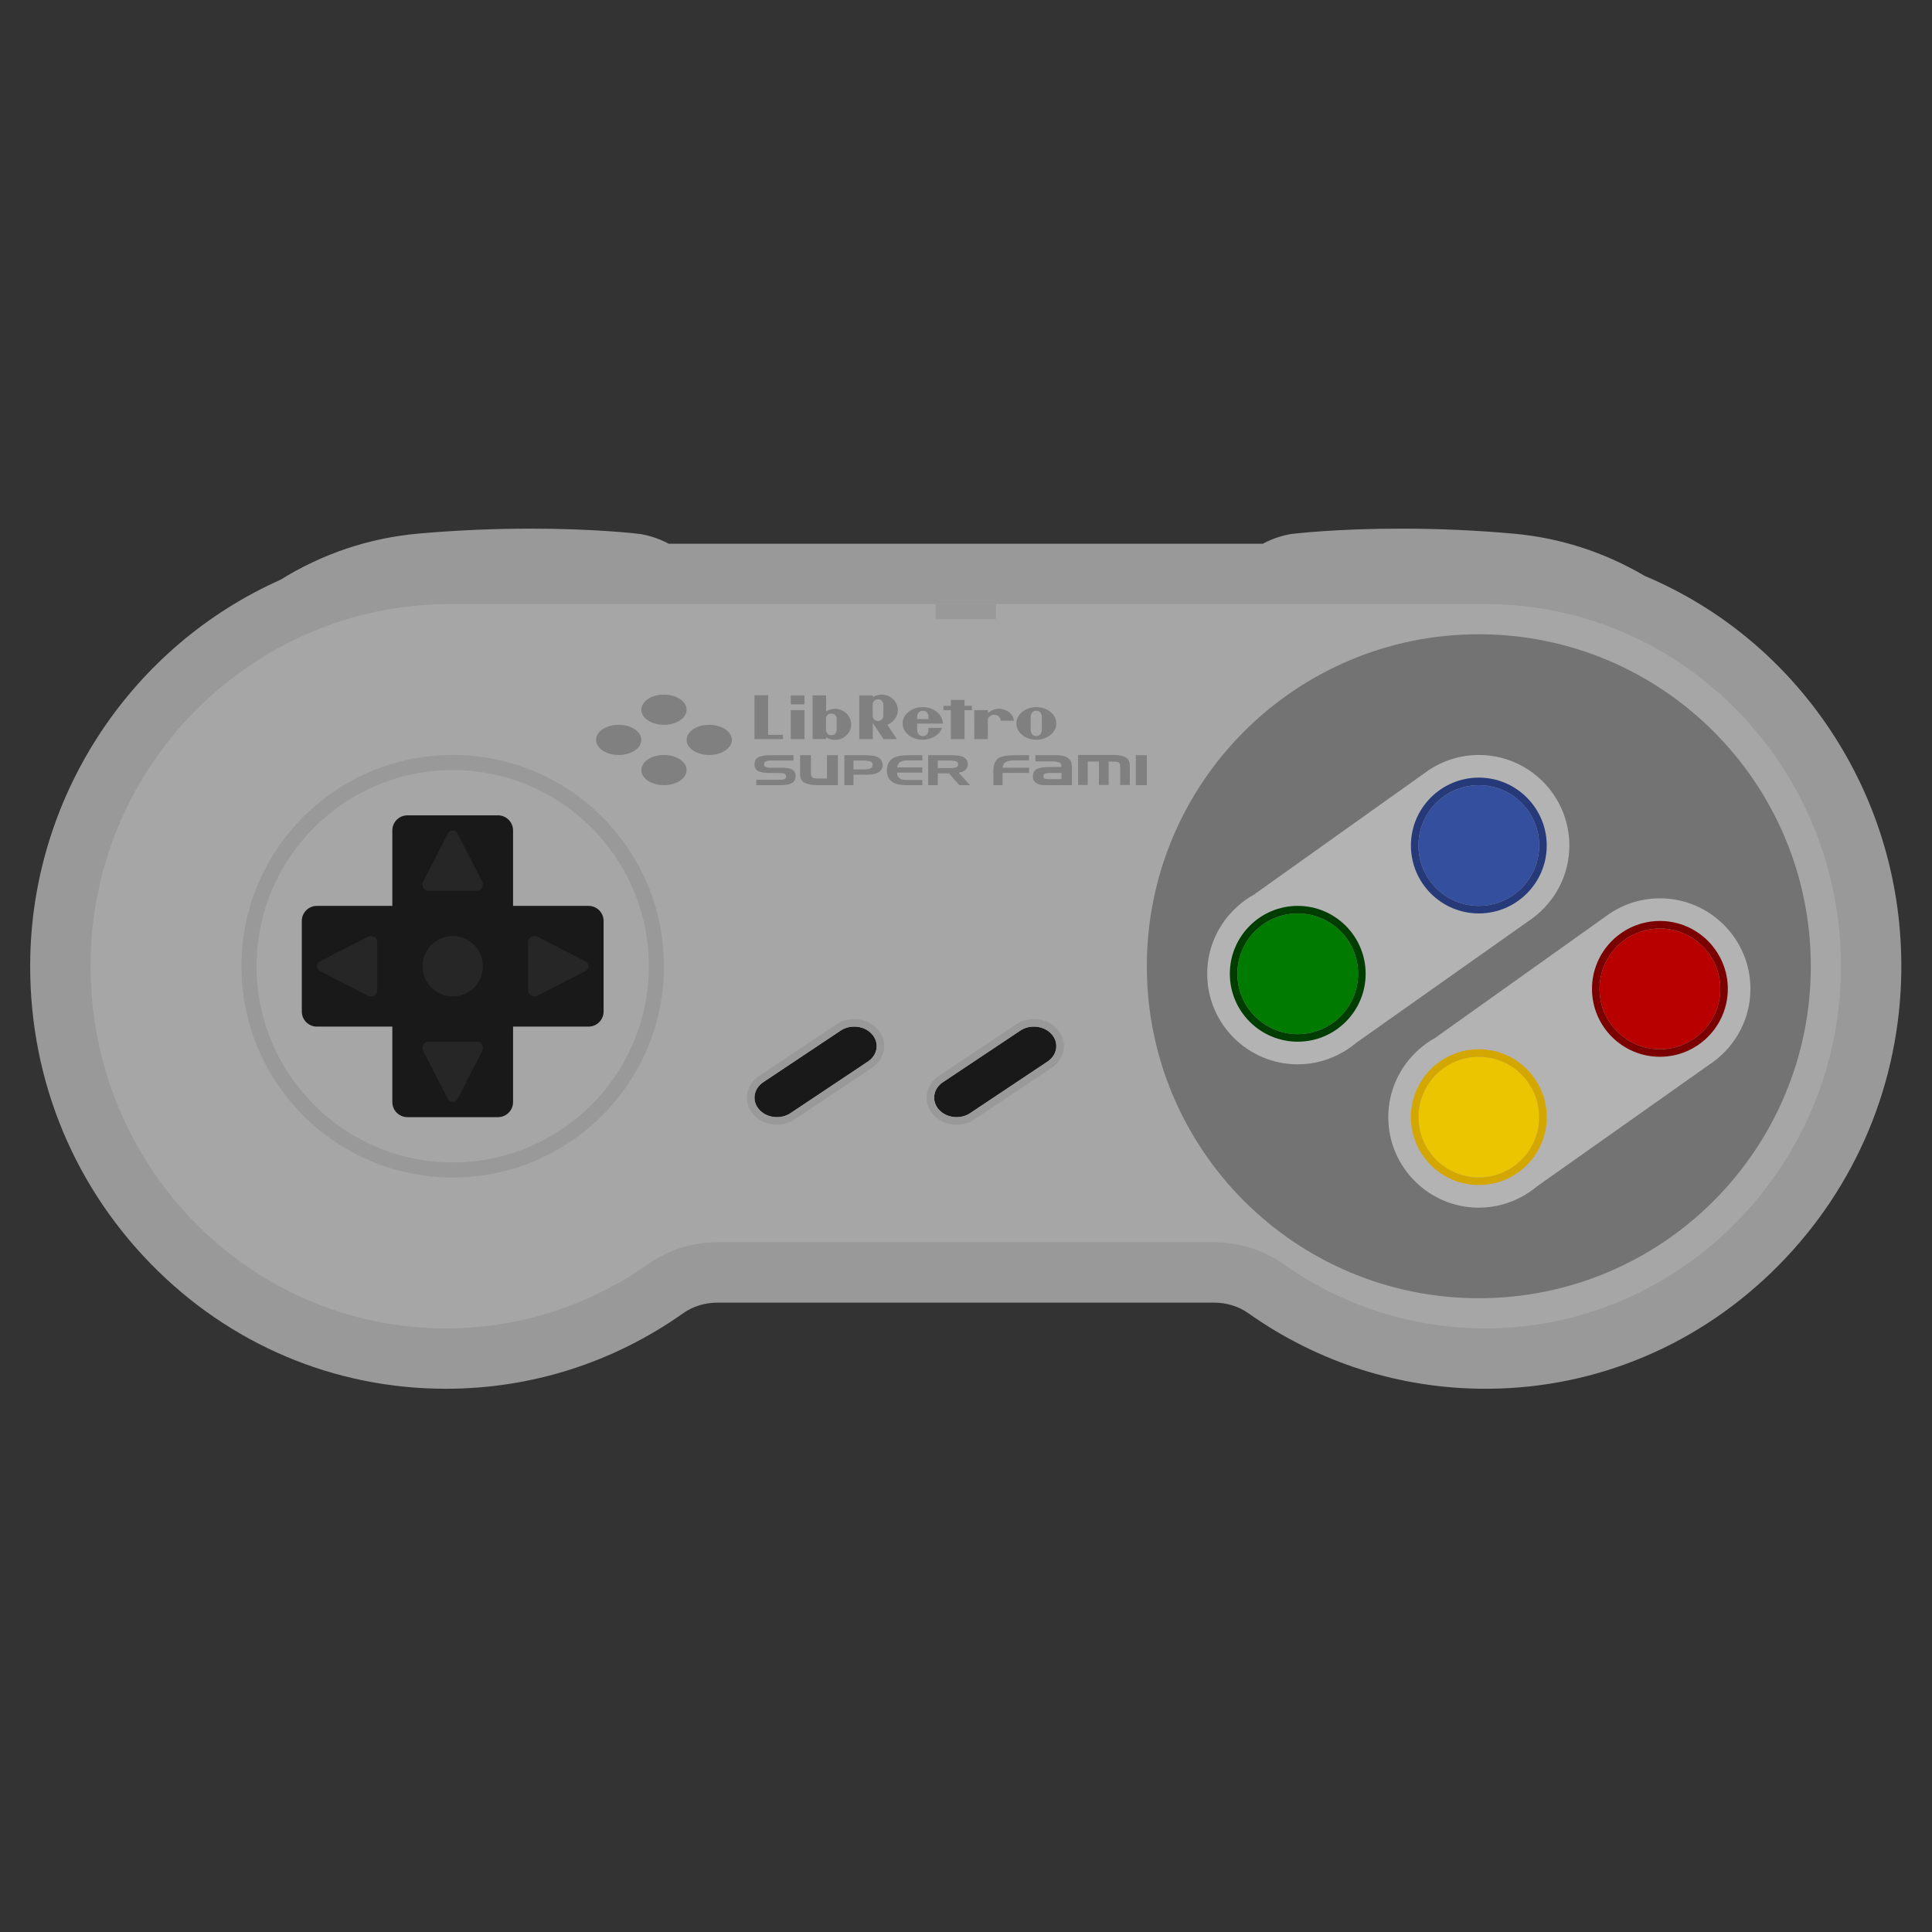 <?xml version="1.0" encoding="UTF-8" standalone="no"?>
<svg
   xmlns:dc="http://purl.org/dc/elements/1.1/"
   xmlns:cc="http://creativecommons.org/ns#"
   xmlns:rdf="http://www.w3.org/1999/02/22-rdf-syntax-ns#"
   xmlns:svg="http://www.w3.org/2000/svg"
   xmlns="http://www.w3.org/2000/svg"
   viewBox="0 0 341.333 341.333"
   height="341.333"
   width="341.333"
   xml:space="preserve"
   id="svg2"
   version="1.1"><rect x="0" y="0" width="341.333" height="341.333" fill="#333333" stroke="none"/><defs
     id="defs6"><clipPath
       id="clipPath18"
       clipPathUnits="userSpaceOnUse"><path
         id="path16"
         d="M 0,256 H 256 V 0 H 0 Z" /></clipPath><clipPath
       id="clipPath26"
       clipPathUnits="userSpaceOnUse"><path
         id="path24"
         d="M 4,186 H 252 V 72 H 4 Z" /></clipPath></defs><g
     transform="matrix(1.333,0,0,-1.333,0,341.333)"
     id="g10"><g
       id="g12"><g
         clip-path="url(#clipPath18)"
         id="g14"><g
           id="g20"><g
             id="g22" /><g
             id="g34"><g
               style="opacity:0.5"
               id="g32"
               clip-path="url(#clipPath26)"><g
                 id="g30"
                 transform="translate(242.527,159.391)"><path
                   id="path28"
                   style="fill:#ffffff;fill-opacity:1;fill-rule:nonzero;stroke:none"
                   d="m 0,0 c -6.088,9.118 -14.563,16.141 -24.541,20.343 -5.395,3.17 -11.252,5.054 -17.419,5.605 -4.916,0.438 -9.931,0.661 -14.905,0.661 -8.546,0 -14.079,-0.66 -14.311,-0.688 l -0.238,-0.029 -0.237,-0.043 c -0.639,-0.117 -2.014,-0.441 -3.504,-1.24 H -153.9 c -1.49,0.799 -2.865,1.123 -3.504,1.24 l -0.236,0.043 -0.239,0.029 c -0.231,0.028 -5.766,0.688 -14.31,0.688 -4.974,0 -9.989,-0.223 -14.905,-0.661 -6.507,-0.581 -12.656,-2.642 -18.285,-6.129 -19.599,-8.745 -32.58,-28.193 -33.129,-49.727 -0.394,-15.425 5.266,-29.948 15.937,-40.895 10.427,-10.697 24.329,-16.588 39.145,-16.588 11.313,0 22.187,3.462 31.445,10.012 1.299,0.919 2.885,1.405 4.585,1.405 h 65.767 c 1.68,0 3.262,-0.49 4.575,-1.419 9.254,-6.541 20.121,-9.998 31.425,-9.998 l 0.404,0.001 c 14.464,0.106 28.115,5.917 38.437,16.364 C 3.496,-60.618 9.269,-46.821 9.467,-32.177 9.624,-20.637 6.35,-9.51 0,0" /></g></g></g></g><g
           transform="translate(224,164)"
           id="g36"><path
             id="path38"
             style="fill:#999999;fill-opacity:1;fill-rule:nonzero;stroke:none"
             d="m 0,0 c 0,0 -8.273,11.954 -24.144,13.371 -15.871,1.416 -27.541,0 -27.541,0 0,0 -2.296,-0.405 -2.315,-2.024 L 0,0" /></g><g
           transform="translate(32,164)"
           id="g40"><path
             id="path42"
             style="fill:#999999;fill-opacity:1;fill-rule:nonzero;stroke:none"
             d="m 0,0 c 0,0 8.273,11.954 24.144,13.371 15.871,1.416 27.541,0 27.541,0 0,0 2.296,-0.405 2.315,-2.024 L 0,0" /></g><g
           transform="translate(196.899,176)"
           id="g44"><path
             id="path46"
             style="fill:#a6a6a6;fill-opacity:1;fill-rule:nonzero;stroke:none"
             d="m 0,0 h -137.299 c -25.608,0 -46.918,-20.632 -47.583,-46.721 -0.692,-27.094 20.654,-49.279 47.084,-49.279 9.969,0 19.213,3.158 26.825,8.543 2.695,1.907 5.924,2.874 9.206,2.874 H -36 c 3.279,0 6.498,-0.981 9.192,-2.886 7.697,-5.44 17.059,-8.603 27.152,-8.53 25.498,0.186 46.401,21.338 46.753,47.321 C 47.46,-21.858 26.235,0 0,0" /></g><g
           transform="translate(240,128)"
           id="g48"><path
             id="path50"
             style="fill:#737373;fill-opacity:1;fill-rule:nonzero;stroke:none"
             d="m 0,0 c 0,-24.301 -19.699,-44 -44,-44 -24.301,0 -44,19.699 -44,44 0,24.301 19.699,44 44,44 C -19.699,44 0,24.301 0,0" /></g><g
           transform="translate(78,136)"
           id="g52"><path
             id="path54"
             style="fill:#191919;fill-opacity:1;fill-rule:nonzero;stroke:none"
             d="m 0,0 h -10 v 10 c 0,1.105 -0.895,2 -2,2 h -12 c -1.105,0 -2,-0.895 -2,-2 V 0 h -10 c -1.105,0 -2,-0.895 -2,-2 v -12 c 0,-1.105 0.895,-2 2,-2 h 10 v -10 c 0,-1.105 0.895,-2 2,-2 h 12 c 1.105,0 2,0.895 2,2 v 10 H 0 c 1.105,0 2,0.895 2,2 V -2 C 2,-0.895 1.105,0 0,0" /></g><g
           transform="translate(56,128)"
           id="g56"><path
             id="path58"
             style="fill:#262626;fill-opacity:1;fill-rule:nonzero;stroke:none"
             d="M 0,0 C 0,2.209 1.791,4 4,4 6.209,4 8,2.209 8,0 8,-2.209 6.209,-4 4,-4 1.791,-4 0,-2.209 0,0" /></g><g
           transform="translate(208,144)"
           id="g60"><path
             id="path62"
             style="fill:#b3b3b3;fill-opacity:1;fill-rule:nonzero;stroke:none"
             d="m 0,0 c 0,6.617 -5.383,12 -12,12 -2.455,0 -4.739,-0.744 -6.643,-2.015 l -10e-4,0.002 -0.02,-0.015 C -18.717,9.937 -18.767,9.898 -18.82,9.862 L -41.795,-6.499 c -0.773,-0.428 -1.487,-0.945 -2.144,-1.527 L -44,-8.069 -43.995,-8.076 C -46.446,-10.275 -48,-13.456 -48,-17 c 0,-6.617 5.383,-12 12,-12 2.185,0 4.229,0.596 5.995,1.621 l 0.005,-0.007 0.102,0.071 c 0.575,0.342 1.123,0.723 1.631,1.153 l 22.769,16.091 c 0.235,0.152 0.46,0.315 0.683,0.483 l 0.004,0.002 v 10e-4 C -1.897,-7.394 0,-3.919 0,0" /></g><g
           transform="translate(172,135)"
           id="g64"><path
             id="path66"
             style="fill:#007b00;fill-opacity:1;fill-rule:nonzero;stroke:none"
             d="m 0,0 c -4.418,0 -8,-3.582 -8,-8 0,-4.418 3.582,-8 8,-8 4.418,0 8,3.582 8,8 0,4.418 -3.582,8 -8,8" /></g><g
           transform="translate(172,136)"
           id="g68"><path
             id="path70"
             style="fill:#003d00;fill-opacity:1;fill-rule:nonzero;stroke:none"
             d="m 0,0 c -4.963,0 -9,-4.037 -9,-9 0,-4.963 4.037,-9 9,-9 4.963,0 9,4.037 9,9 0,4.963 -4.037,9 -9,9 m 0,-1 c 4.418,0 8,-3.582 8,-8 0,-4.418 -3.582,-8 -8,-8 -4.418,0 -8,3.582 -8,8 0,4.418 3.582,8 8,8" /></g><g
           transform="translate(196,152)"
           id="g72"><path
             id="path74"
             style="fill:#354f9f;fill-opacity:1;fill-rule:nonzero;stroke:none"
             d="m 0,0 c -4.418,0 -8,-3.582 -8,-8 0,-4.418 3.582,-8 8,-8 4.418,0 8,3.582 8,8 0,4.418 -3.582,8 -8,8" /></g><g
           transform="translate(196,153)"
           id="g76"><path
             id="path78"
             style="fill:#263979;fill-opacity:1;fill-rule:nonzero;stroke:none"
             d="m 0,0 c -4.963,0 -9,-4.037 -9,-9 0,-4.963 4.037,-9 9,-9 4.963,0 9,4.037 9,9 0,4.963 -4.037,9 -9,9 m 0,-1 c 4.418,0 8,-3.582 8,-8 0,-4.418 -3.582,-8 -8,-8 -4.418,0 -8,3.582 -8,8 0,4.418 3.582,8 8,8" /></g><g
           transform="translate(232,125)"
           id="g80"><path
             id="path82"
             style="fill:#b3b3b3;fill-opacity:1;fill-rule:nonzero;stroke:none"
             d="m 0,0 c 0,6.617 -5.383,12 -12,12 -2.455,0 -4.739,-0.744 -6.643,-2.015 l -10e-4,0.002 -0.02,-0.015 C -18.717,9.937 -18.767,9.898 -18.82,9.862 L -41.795,-6.499 c -0.773,-0.428 -1.487,-0.945 -2.144,-1.527 L -44,-8.069 -43.995,-8.076 C -46.446,-10.275 -48,-13.456 -48,-17 c 0,-6.617 5.383,-12 12,-12 2.185,0 4.229,0.596 5.995,1.621 l 0.005,-0.007 0.102,0.071 c 0.575,0.342 1.123,0.723 1.631,1.153 l 22.769,16.091 c 0.235,0.152 0.46,0.315 0.683,0.483 l 0.004,0.002 v 10e-4 C -1.897,-7.394 0,-3.919 0,0" /></g><g
           transform="translate(196,116)"
           id="g84"><path
             id="path86"
             style="fill:#eac500;fill-opacity:1;fill-rule:nonzero;stroke:none"
             d="m 0,0 c -4.418,0 -8,-3.582 -8,-8 0,-4.418 3.582,-8 8,-8 4.418,0 8,3.582 8,8 0,4.418 -3.582,8 -8,8" /></g><g
           transform="translate(196,117)"
           id="g88"><path
             id="path90"
             style="fill:#d4a600;fill-opacity:1;fill-rule:nonzero;stroke:none"
             d="m 0,0 c -4.963,0 -9,-4.037 -9,-9 0,-4.963 4.037,-9 9,-9 4.963,0 9,4.037 9,9 0,4.963 -4.037,9 -9,9 m 0,-1 c 4.418,0 8,-3.582 8,-8 0,-4.418 -3.582,-8 -8,-8 -4.418,0 -8,3.582 -8,8 0,4.418 3.582,8 8,8" /></g><g
           transform="translate(220,133)"
           id="g92"><path
             id="path94"
             style="fill:#b80000;fill-opacity:1;fill-rule:nonzero;stroke:none"
             d="m 0,0 c -4.418,0 -8,-3.582 -8,-8 0,-4.418 3.582,-8 8,-8 4.418,0 8,3.582 8,8 0,4.418 -3.582,8 -8,8" /></g><g
           transform="translate(220,134)"
           id="g96"><path
             id="path98"
             style="fill:#7b0000;fill-opacity:1;fill-rule:nonzero;stroke:none"
             d="m 0,0 c -4.963,0 -9,-4.037 -9,-9 0,-4.963 4.037,-9 9,-9 4.963,0 9,4.037 9,9 0,4.963 -4.037,9 -9,9 m 0,-1 c 4.418,0 8,-3.582 8,-8 0,-4.418 -3.582,-8 -8,-8 -4.418,0 -8,3.582 -8,8 0,4.418 3.582,8 8,8" /></g><g
           transform="translate(139.387,118.989)"
           id="g100"><path
             id="path102"
             style="fill:#191919;fill-opacity:1;fill-rule:nonzero;stroke:none"
             d="m 0,0 c -0.567,0.643 -1.427,1.011 -2.36,1.011 -0.658,0 -1.283,-0.184 -1.806,-0.534 l -10.249,-6.833 c -1.3,-0.867 -1.546,-2.492 -0.549,-3.622 0.567,-0.642 1.427,-1.011 2.36,-1.011 0.658,0 1.283,0.185 1.806,0.534 l 10.249,6.833 C 0.751,-2.755 0.997,-1.13 0,0" /></g><g
           transform="translate(137.028,121)"
           id="g104"><path
             id="path106"
             style="fill:#999999;fill-opacity:1;fill-rule:nonzero;stroke:none"
             d="M 0,0 C -0.857,0 -1.674,-0.243 -2.362,-0.702 L -12.61,-7.535 c -0.875,-0.584 -1.451,-1.481 -1.579,-2.461 -0.125,-0.96 0.171,-1.902 0.835,-2.654 0.757,-0.858 1.89,-1.35 3.11,-1.35 0.856,0 1.672,0.243 2.361,0.702 l 10.249,6.833 c 0.875,0.584 1.451,1.481 1.579,2.461 C 4.07,-3.044 3.773,-2.102 3.11,-1.349 2.353,-0.492 1.22,0 0,0 m 0,-1 c 0.933,0 1.793,-0.368 2.36,-1.011 0.997,-1.13 0.751,-2.755 -0.549,-3.622 L -8.438,-12.466 C -8.961,-12.815 -9.586,-13 -10.244,-13 c -0.933,0 -1.793,0.369 -2.36,1.011 -0.997,1.13 -0.751,2.755 0.549,3.622 l 10.249,6.833 C -1.283,-1.184 -0.658,-1 0,-1" /></g><g
           transform="translate(113.218,120)"
           id="g108"><path
             id="path110"
             style="fill:#191919;fill-opacity:1;fill-rule:nonzero;stroke:none"
             d="m 0,0 c -0.658,0 -1.283,-0.184 -1.806,-0.534 l -10.249,-6.833 c -0.63,-0.42 -1.034,-1.028 -1.137,-1.712 -0.104,-0.684 0.105,-1.362 0.588,-1.91 0.567,-0.642 1.427,-1.011 2.36,-1.011 0.658,0 1.283,0.185 1.806,0.534 l 10.249,6.833 c 0.629,0.42 1.033,1.028 1.137,1.712 0.104,0.684 -0.105,1.362 -0.588,1.91 C 1.793,-0.368 0.933,0 0,0" /></g><g
           transform="translate(113.218,121)"
           id="g112"><path
             id="path114"
             style="fill:#999999;fill-opacity:1;fill-rule:nonzero;stroke:none"
             d="M 0,0 C -0.857,0 -1.674,-0.243 -2.362,-0.702 L -12.61,-7.535 c -0.866,-0.578 -1.425,-1.428 -1.571,-2.394 -0.149,-0.982 0.145,-1.948 0.827,-2.721 0.757,-0.858 1.89,-1.35 3.11,-1.35 0.856,0 1.672,0.243 2.361,0.702 L 2.365,-6.465 C 3.232,-5.887 3.79,-5.037 3.937,-4.071 4.086,-3.089 3.792,-2.123 3.11,-1.35 2.353,-0.492 1.219,0 0,0 M 0,-1 C 0.933,-1 1.793,-1.368 2.36,-2.011 2.843,-2.559 3.052,-3.237 2.948,-3.921 2.844,-4.605 2.44,-5.213 1.811,-5.633 L -8.438,-12.466 C -8.961,-12.815 -9.586,-13 -10.244,-13 c -0.933,0 -1.793,0.369 -2.36,1.011 -0.483,0.548 -0.692,1.226 -0.588,1.91 0.103,0.684 0.507,1.292 1.137,1.712 l 10.249,6.833 C -1.283,-1.184 -0.658,-1 0,-1" /></g><g
           transform="translate(42.417,128.643)"
           id="g116"><path
             id="path118"
             style="fill:#262626;fill-opacity:1;fill-rule:nonzero;stroke:none"
             d="M 0,0 6.332,3.256 C 6.888,3.542 7.583,3.185 7.583,2.613 v -6.512 c 0,-0.572 -0.695,-0.929 -1.251,-0.644 L 0,-1.287 C -0.556,-1.001 -0.556,-0.286 0,0" /></g><g
           transform="translate(77.583,127.357)"
           id="g120"><path
             id="path122"
             style="fill:#262626;fill-opacity:1;fill-rule:nonzero;stroke:none"
             d="m 0,0 -6.332,-3.256 c -0.556,-0.286 -1.251,0.071 -1.251,0.643 v 6.512 c 0,0.572 0.695,0.929 1.251,0.644 L 0,1.287 C 0.556,1.001 0.556,0.286 0,0" /></g><g
           transform="translate(60.643,145.583)"
           id="g124"><path
             id="path126"
             style="fill:#262626;fill-opacity:1;fill-rule:nonzero;stroke:none"
             d="M 0,0 3.256,-6.332 C 3.542,-6.888 3.185,-7.583 2.613,-7.583 h -6.512 c -0.572,0 -0.929,0.695 -0.644,1.251 L -1.287,0 C -1.001,0.556 -0.286,0.556 0,0" /></g><g
           transform="translate(59.357,110.417)"
           id="g128"><path
             id="path130"
             style="fill:#262626;fill-opacity:1;fill-rule:nonzero;stroke:none"
             d="m 0,0 -3.256,6.332 c -0.286,0.556 0.071,1.251 0.643,1.251 h 6.512 c 0.572,0 0.929,-0.695 0.644,-1.251 L 1.287,0 C 1.001,-0.556 0.286,-0.556 0,0" /></g><g
           transform="translate(60,156)"
           id="g132"><path
             id="path134"
             style="fill:#999999;fill-opacity:1;fill-rule:nonzero;stroke:none"
             d="m 0,0 c -15.464,0 -28,-12.536 -28,-28 0,-15.464 12.536,-28 28,-28 15.464,0 28,12.536 28,28 C 28,-12.536 15.464,0 0,0 m 0,-2 c 14.336,0 26,-11.664 26,-26 0,-14.336 -11.664,-26 -26,-26 -14.336,0 -26,11.664 -26,26 0,14.336 11.664,26 26,26" /></g><path
           id="path136"
           style="fill:#999999;fill-opacity:1;fill-rule:nonzero;stroke:none"
           d="m 132,174 h -8 v 2 h 8 z" /><g
           transform="translate(102.19,155.266)"
           id="g138"><path
             id="path140"
             style="fill:#808080;fill-opacity:1;fill-rule:nonzero;stroke:none"
             d="m 0,0 c -0.26,-0.004 -0.481,-0.041 -0.658,-0.114 -0.18,-0.072 -0.268,-0.209 -0.268,-0.412 0,-0.155 0.075,-0.266 0.226,-0.332 0.154,-0.066 0.331,-0.1 0.534,-0.1 l 1.597,0.006 c 0.06,-0.004 0.119,-0.006 0.184,-0.006 0.063,0 0.128,-0.001 0.19,-0.005 0.188,-0.007 0.372,-0.029 0.552,-0.064 0.182,-0.035 0.34,-0.098 0.481,-0.191 0.127,-0.081 0.224,-0.178 0.286,-0.293 0.065,-0.114 0.104,-0.232 0.12,-0.355 0.005,-0.037 0.01,-0.072 0.013,-0.107 C 3.259,-2.008 3.262,-2.044 3.262,-2.081 3.249,-2.542 3.067,-2.855 2.71,-3.02 2.352,-3.184 1.868,-3.266 1.254,-3.266 h -3.21 v 0.708 h 3.02 c 0.265,-0.003 0.497,0.026 0.689,0.09 0.195,0.062 0.273,0.204 0.237,0.426 -0.026,0.173 -0.12,0.28 -0.278,0.32 -0.162,0.041 -0.352,0.063 -0.57,0.067 l -1.42,0.005 c -0.593,-0.003 -1.059,0.079 -1.402,0.246 -0.346,0.169 -0.515,0.472 -0.51,0.911 0.013,0.461 0.197,0.776 0.556,0.944 0.359,0.168 0.846,0.252 1.46,0.252 L 2.981,0.708 V 0 Z" /></g><g
           transform="translate(108.326,152)"
           id="g142"><path
             id="path144"
             style="fill:#808080;fill-opacity:1;fill-rule:nonzero;stroke:none"
             d="m 0,0 c -0.72,0.005 -1.282,0.108 -1.685,0.309 -0.402,0.202 -0.602,0.586 -0.602,1.154 v 2.511 h 1.445 V 1.583 c 0,-0.276 0.061,-0.461 0.186,-0.557 C -0.531,0.93 -0.274,0.882 0.115,0.882 L 1.279,0.875 V 3.974 H 2.723 V 0 Z" /></g><g
           transform="translate(114.51,155.266)"
           id="g146"><path
             id="path148"
             style="fill:#808080;fill-opacity:1;fill-rule:nonzero;stroke:none"
             d="M 0,0 H -1.393 V -1.174 H 0.07 c 0.293,0 0.544,0.04 0.756,0.12 0.213,0.079 0.319,0.233 0.319,0.462 0.01,0.254 -0.101,0.415 -0.337,0.484 C 0.57,-0.04 0.303,-0.005 0,-0.005 Z M 0.016,0.708 C 0.021,0.704 0.028,0.703 0.036,0.703 H 0.054 0.357 C 0.458,0.703 0.559,0.699 0.66,0.692 0.839,0.685 1.018,0.667 1.197,0.64 1.375,0.612 1.541,0.567 1.694,0.504 1.976,0.389 2.175,0.232 2.295,0.033 2.414,-0.166 2.476,-0.375 2.481,-0.592 2.486,-0.792 2.437,-0.984 2.333,-1.168 2.23,-1.352 2.059,-1.505 1.821,-1.627 1.619,-1.727 1.401,-1.793 1.165,-1.823 0.93,-1.855 0.689,-1.875 0.445,-1.882 H 0.254 0.062 l -1.455,0.005 v -1.389 h -1.202 v 3.974 z" /></g><g
           transform="translate(119.275,155.036)"
           id="g150"><path
             id="path152"
             style="fill:#808080;fill-opacity:1;fill-rule:nonzero;stroke:none"
             d="m 0,0 c -0.218,-0.16 -0.34,-0.388 -0.369,-0.684 l 3.337,0.006 V -1.37 h -3.345 c 0,-0.14 0.023,-0.275 0.068,-0.404 0.046,-0.13 0.137,-0.248 0.275,-0.354 0.125,-0.1 0.268,-0.162 0.437,-0.186 C 0.569,-2.338 0.741,-2.35 0.918,-2.35 H 0.954 0.99 l 1.978,0.006 V -3.036 H 0.933 c -0.325,0 -0.637,0.02 -0.938,0.061 -0.302,0.041 -0.585,0.134 -0.85,0.282 -0.32,0.181 -0.543,0.401 -0.671,0.661 -0.127,0.261 -0.197,0.527 -0.208,0.8 -0.005,0.059 -0.007,0.117 -0.002,0.172 0.002,0.055 0.005,0.11 0.01,0.166 0.06,0.627 0.304,1.089 0.738,1.384 0.434,0.295 1.087,0.442 1.952,0.442 L 2.968,0.938 V 0.246 H 0.99 C 0.548,0.242 0.218,0.16 0,0" /></g><g
           transform="translate(125.857,155.266)"
           id="g154"><path
             id="path156"
             style="fill:#808080;fill-opacity:1;fill-rule:nonzero;stroke:none"
             d="M 0,0 H -1.563 V -1.002 H 0 c 0.011,-0.003 0.022,-0.005 0.033,-0.005 h 0.033 c 0.269,0 0.516,0.026 0.739,0.08 0.222,0.053 0.329,0.195 0.324,0.423 0,0.236 -0.116,0.379 -0.349,0.427 C 0.547,-0.03 0.286,-0.005 0,-0.005 Z M 0.302,0.708 C 0.365,0.704 0.426,0.703 0.483,0.703 0.544,0.703 0.604,0.701 0.665,0.697 0.895,0.69 1.123,0.666 1.346,0.625 1.565,0.585 1.763,0.509 1.931,0.398 2.082,0.303 2.197,0.19 2.271,0.061 c 0.077,-0.129 0.124,-0.262 0.14,-0.399 0,-0.026 0.003,-0.051 0.006,-0.077 C 2.42,-0.441 2.42,-0.467 2.42,-0.493 2.425,-0.769 2.329,-1.008 2.128,-1.21 1.928,-1.411 1.618,-1.544 1.197,-1.611 L 2.708,-3.266 H 1.272 l -1.332,1.562 h -1.503 v -1.562 h -1.274 v 3.974 z" /></g><g
           transform="translate(132.192,155.47)"
           id="g158"><path
             id="path160"
             style="fill:#808080;fill-opacity:1;fill-rule:nonzero;stroke:none"
             d="M 0,0 C 0.354,0.332 1.132,0.498 2.33,0.498 L 4.196,0.504 V -0.188 H 2.225 C 1.713,-0.195 1.335,-0.271 1.095,-0.415 0.855,-0.559 0.72,-0.808 0.694,-1.162 l 3.502,0.005 V -1.843 H 0.694 V -3.47 H -0.53 v 1.827 C -0.53,-0.88 -0.354,-0.332 0,0" /></g><g
           transform="translate(147.751,156)"
           id="g162"><path
             id="path164"
             style="fill:#808080;fill-opacity:1;fill-rule:nonzero;stroke:none"
             d="M 0,0 C 0.619,-0.01 1.101,-0.115 1.454,-0.317 1.806,-0.518 1.984,-0.9 1.993,-1.463 V -3.974 H 0.717 v 2.383 c 0,0.372 -0.095,0.587 -0.285,0.645 -0.192,0.057 -0.479,0.081 -0.861,0.071 -0.06,-0.005 -0.122,-0.007 -0.187,-0.007 h -0.195 v -3.092 h -1.291 v 3.099 H -3.586 V -3.974 H -4.859 V 0 Z" /></g><path
           id="path166"
           style="fill:#808080;fill-opacity:1;fill-rule:nonzero;stroke:none"
           d="M 150.538,155.974 H 152 V 152 h -1.462 z" /><g
           transform="translate(139.014,152.799)"
           id="g168"><path
             id="path170"
             style="fill:#808080;fill-opacity:1;fill-rule:nonzero;stroke:none"
             d="M 0,0 H 1.679 V 0.822 H 0.097 C 0.085,0.817 0.072,0.815 0.06,0.815 H 0.022 C -0.16,0.81 -0.326,0.783 -0.48,0.735 -0.634,0.687 -0.716,0.576 -0.722,0.4 -0.735,0.204 -0.665,0.088 -0.515,0.053 -0.364,0.018 -0.191,-0.002 0,-0.007 Z M 0.967,3.175 C 1.262,3.17 1.544,3.143 1.821,3.095 2.094,3.048 2.339,2.938 2.558,2.768 2.743,2.627 2.872,2.461 2.948,2.271 3.02,2.079 3.057,1.883 3.057,1.682 v -2.481 h -3.606 c -0.521,0 -0.92,0.112 -1.196,0.335 -0.277,0.225 -0.402,0.535 -0.374,0.932 0.044,0.477 0.261,0.786 0.644,0.928 0.386,0.141 0.847,0.211 1.381,0.211 L 1.67,1.614 C 1.689,1.94 1.582,2.144 1.347,2.225 1.111,2.305 0.813,2.346 0.455,2.346 l -2.238,0.007 v 0.822 z" /></g><g
           transform="translate(126.026,163.294)"
           id="g172"><path
             id="path174"
             style="fill:#808080;fill-opacity:1;fill-rule:nonzero;stroke:none"
             d="M 0,0 H 1.811 V -0.779 H 2.79 V -1.352 H 1.811 L 1.813,-5.195 H -0.001 L 0,-1.352 h -0.984 v 0.572 h 0.986 z" /></g><path
           id="path176"
           style="fill:#808080;fill-opacity:1;fill-rule:nonzero;stroke:none"
           d="m 104.81,161.949 h 1.81 v -3.85 h -1.81 z" /><path
           id="path178"
           style="fill:#808080;fill-opacity:1;fill-rule:nonzero;stroke:none"
           d="m 104.806,163.89 h 1.814 v -1.183 h -1.814 z" /><g
           transform="translate(138.082,160.186)"
           id="g180"><path
             id="path182"
             style="fill:#808080;fill-opacity:1;fill-rule:nonzero;stroke:none"
             d="m 0,0 v 0 c 0,-0.011 -0.001,-0.583 -0.001,-0.813 0,-0.614 -0.377,-0.867 -0.741,-0.867 -0.362,0 -0.74,0.253 -0.74,0.867 v 0.829 c 0,0 10e-4,0.571 10e-4,0.803 0,0.611 0.379,0.863 0.739,0.863 0.362,0 0.741,-0.252 0.741,-0.863 0,-0.232 0,-0.664 0.001,-0.819 l 0,0.001 z m -0.727,2.158 c -1.461,0 -2.646,-0.968 -2.646,-2.161 0,-1.195 1.185,-2.162 2.646,-2.162 1.461,0 2.645,0.967 2.645,2.162 0,1.193 -1.184,2.161 -2.645,2.161" /></g><g
           transform="translate(109.475,160.743)"
           id="g184"><path
             id="path186"
             style="fill:#808080;fill-opacity:1;fill-rule:nonzero;stroke:none"
             d="m 0,0 c 0,0.597 0.428,0.748 0.709,0.748 0.288,0 0.71,-0.151 0.71,-0.748 0,-0.196 -0.001,-0.685 -0.001,-0.685 0,0 0.001,-0.481 0.001,-0.686 0,-0.594 -0.422,-0.75 -0.709,-0.75 -0.282,0 -0.71,0.156 -0.71,0.75 l 0,0.683 z m -1.774,3.158 v -5.79 h 1.791 c 0,0 10e-4,0.188 10e-4,0.222 0.692,-0.417 1.473,-0.416 2.083,-0.144 0.162,0.074 1.238,0.569 1.238,1.91 0,1.015 -0.998,2.126 -2.301,2.015 C 0.608,1.335 0.302,1.185 0.014,1.027 v 2.131 z" /></g><g
           transform="translate(121.676,161.516)"
           id="g188"><path
             id="path190"
             style="fill:#808080;fill-opacity:1;fill-rule:nonzero;stroke:none"
             d="m 0,0 c 0.141,0.237 0.4,0.351 0.636,0.351 v 0 H 0.637 0.636 C 0.873,0.351 1.133,0.237 1.274,0 1.388,-0.192 1.394,-0.417 1.391,-0.756 H -0.12 C -0.123,-0.417 -0.116,-0.192 0,0 m 1.386,-2.15 c 0,-0.705 -0.482,-0.861 -0.749,-0.861 -0.268,0 -0.757,0.156 -0.757,0.861 0,0.211 0.001,0.795 0.001,0.795 0,0 3.409,-0.001 3.409,0 0,1.195 -1.198,2.184 -2.67,2.184 -1.472,0 -2.665,-0.968 -2.665,-2.162 0,-1.194 1.193,-2.162 2.665,-2.162 1.221,0 2.253,0.671 2.568,1.579 L 1.385,-1.917 c 0,0 10e-4,-0.016 10e-4,-0.233" /></g><g
           transform="translate(101.813,158.671)"
           id="g192"><path
             id="path194"
             style="fill:#808080;fill-opacity:1;fill-rule:nonzero;stroke:none"
             d="M 0,0 V 5.245 H -1.813 V 0 -0.572 H 0 1.961 V 0 Z" /></g><g
           transform="translate(132.613,160.54)"
           id="g196"><path
             id="path198"
             style="fill:#808080;fill-opacity:1;fill-rule:nonzero;stroke:none"
             d="M 0,0 H 1.774 C 1.591,1.243 0.381,1.603 -0.242,1.587 -0.84,1.57 -1.338,1.323 -1.685,1.005 c -0.002,0.095 0,0.406 0,0.406 l -1.796,-0.002 -0.002,-3.85 h 1.798 c 0,0 -0.002,2.365 -0.002,2.528 0,0.336 0.367,0.71 0.86,0.71 C -0.335,0.797 0,0.423 0,0.087 Z" /></g><g
           transform="translate(115.661,161.945)"
           id="g200"><path
             id="path202"
             style="fill:#808080;fill-opacity:1;fill-rule:nonzero;stroke:none"
             d="m 0,0 v 0.683 c 0,0.594 0.428,0.75 0.71,0.75 0.287,0 0.709,-0.156 0.709,-0.75 0,-0.205 -0.001,-0.686 -0.001,-0.686 0,0 0.001,-0.488 0.001,-0.685 0,-0.596 -0.422,-0.748 -0.71,-0.748 C 0.428,-1.436 0,-1.284 0,-0.688 Z m 3.339,-0.043 c 0,1.34 -1.076,1.836 -1.238,1.909 -0.61,0.272 -1.391,0.273 -2.083,-0.144 0,0.035 -10e-4,0.222 -10e-4,0.222 h -1.791 v -5.79 h 1.788 v 2.131 c 0.007,-0.004 0.015,-0.008 0.023,-0.012 l 1.401,-2.119 h 1.774 l -1.265,1.912 c 0.83,0.313 1.392,1.129 1.392,1.891" /></g><g
           transform="translate(91,162)"
           id="g204"><path
             id="path206"
             style="fill:#808080;fill-opacity:1;fill-rule:nonzero;stroke:none"
             d="m 0,0 c 0,-1.105 -1.343,-2 -3,-2 -1.657,0 -3,0.895 -3,2 0,1.105 1.343,2 3,2 1.657,0 3,-0.895 3,-2" /></g><g
           transform="translate(85,158)"
           id="g208"><path
             id="path210"
             style="fill:#808080;fill-opacity:1;fill-rule:nonzero;stroke:none"
             d="m 0,0 c 0,-1.105 -1.343,-2 -3,-2 -1.657,0 -3,0.895 -3,2 0,1.105 1.343,2 3,2 1.657,0 3,-0.895 3,-2" /></g><g
           transform="translate(97,158)"
           id="g212"><path
             id="path214"
             style="fill:#808080;fill-opacity:1;fill-rule:nonzero;stroke:none"
             d="m 0,0 c 0,-1.105 -1.343,-2 -3,-2 -1.657,0 -3,0.895 -3,2 0,1.105 1.343,2 3,2 1.657,0 3,-0.895 3,-2" /></g><g
           transform="translate(91,154)"
           id="g216"><path
             id="path218"
             style="fill:#808080;fill-opacity:1;fill-rule:nonzero;stroke:none"
             d="m 0,0 c 0,-1.105 -1.343,-2 -3,-2 -1.657,0 -3,0.895 -3,2 0,1.105 1.343,2 3,2 1.657,0 3,-0.895 3,-2" /></g></g></g></g></svg>